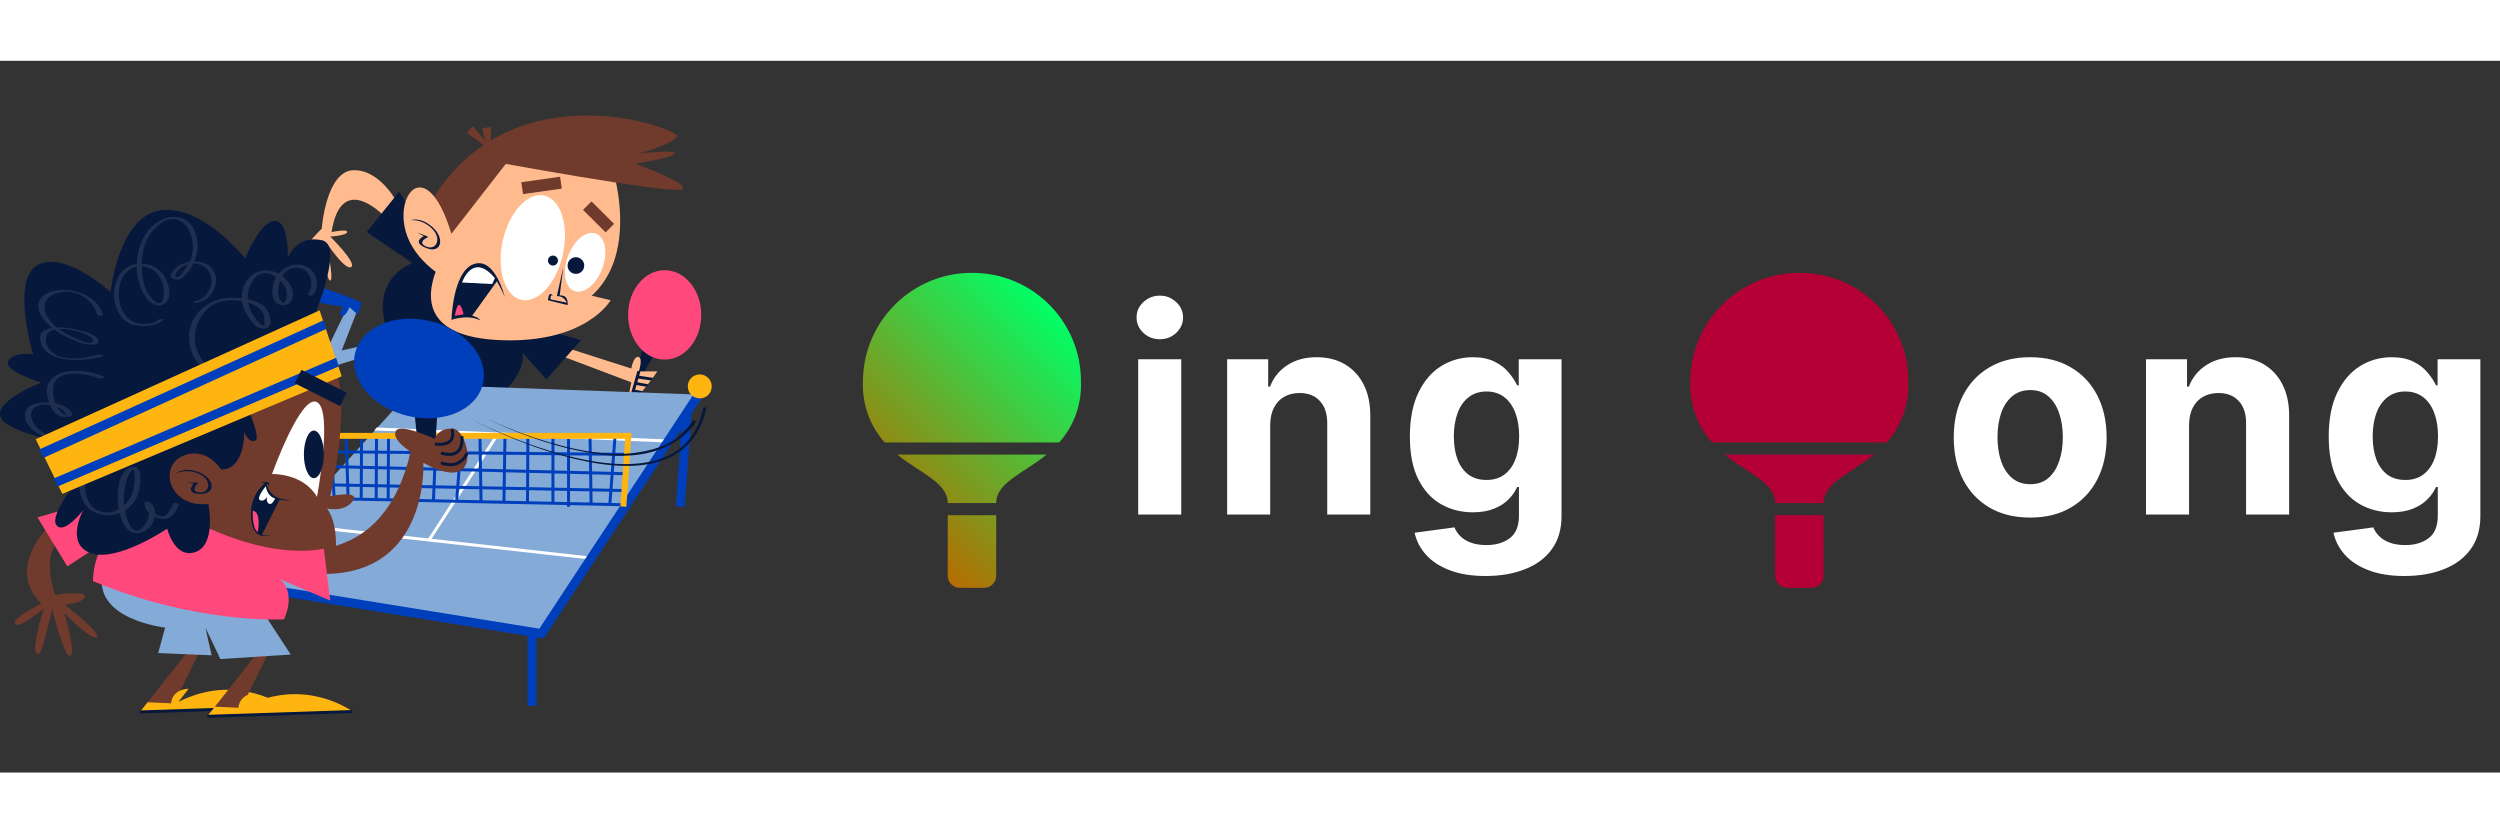 <svg width="240" height="80" viewBox="0 0 281 80" fill="none" xmlns="http://www.w3.org/2000/svg">
<rect x="0" y="0" width="281" height="80" fill="#333333" stroke="none"/>
<g clip-path="url(#clip0_4_146)">
<path d="M71.448 11.587C71.448 11.587 75.769 10.856 75.826 10.408C75.88 9.957 71.896 10.408 71.896 10.408C71.896 10.408 75.711 9.341 76.106 8.499C76.486 7.687 58.024 0.79 48.807 15.258L47.805 19.703L52.645 22.077L69.246 13.688C72.98 14.264 76.22 14.672 76.668 14.449C77.789 13.887 71.448 11.587 71.448 11.587Z" fill="#703A2C"/>
<path d="M45.874 31.771L35.546 34.916L39.155 27.505C39.155 27.505 29.933 25.99 29.653 24.699C29.372 23.408 40.485 27.224 40.485 27.224L38.408 32.557L45.374 30.985L45.874 31.771Z" fill="#84AAD8"/>
<path d="M40.653 27.168L40.232 28.543L39.278 27.701C39.278 27.701 38.829 28.845 38.408 28.666C37.987 28.488 38.59 27.645 38.59 27.645C38.59 27.645 29.877 26.467 29.428 24.699C28.979 22.931 37.959 25.934 40.653 27.168Z" fill="#003FBC"/>
<path d="M43.572 17.851C43.572 17.851 38.412 11.99 37.267 19.254C37.267 19.254 39.082 18.861 39.026 19.254C38.97 19.647 37.119 19.759 37.119 19.759C37.119 19.759 40.148 22.734 39.475 23.183C38.801 23.632 36.681 20.429 36.681 20.429C36.681 20.429 37.575 24.671 37.119 24.699C36.663 24.727 36.163 20.657 36.163 20.657C36.163 20.657 35.827 24.362 35.209 24.306C34.592 24.25 35.658 20.545 35.658 20.545C35.658 20.545 34.054 23.183 33.509 22.622C32.964 22.061 36.163 18.861 36.163 18.861C36.163 18.861 36.644 12.294 39.799 12.294C42.955 12.294 44.863 16.335 44.863 16.335L43.572 17.851Z" fill="#FFBB8D"/>
<path d="M71.244 36.142L72.479 31.401L74.107 32.052L71.581 36.374L71.244 36.142Z" fill="#07183D"/>
<path d="M78.821 28.561C78.821 31.335 76.981 33.584 74.71 33.584C72.439 33.584 70.599 31.335 70.599 28.561C70.599 25.786 72.439 23.537 74.71 23.537C76.98 23.537 78.821 25.786 78.821 28.561Z" fill="#FF487C"/>
<path d="M62.151 31.771L70.963 34.588C70.963 34.588 71.188 33.179 71.749 33.286C72.311 33.394 71.805 34.914 71.805 34.914H73.882C73.882 34.914 69.729 41.088 70.963 36.142L62.151 32.809V31.771Z" fill="#FFBB8D"/>
<path d="M71.072 38.088L70.749 37.995L71.643 34.868L71.99 34.879L71.072 38.088Z" fill="#07183D"/>
<path d="M71.559 35.694L71.611 35.361L73.404 35.639L73.217 35.936L71.559 35.694ZM72.675 36.639L71.392 36.429L71.447 36.096L72.88 36.367L72.675 36.639ZM46.772 17.739L44.863 14.708L41.215 19.254L46.375 22.734C46.375 22.734 37.949 25.474 47.805 37.519L55.921 37.833C55.921 37.833 59.176 35.307 58.727 32.809L61.421 35.812L65.294 31.401L59.682 29.75L46.772 17.739Z" fill="#07183D"/>
<path d="M66.508 26.405L68.639 26.91C68.639 26.91 65.891 31.793 56.236 31.399C47.686 31.052 47.877 26.637 48.969 23.721C47.76 22.828 45.753 20.959 45.402 18.208C45.022 15.21 46.834 12.786 48.807 15.258C49.457 16.073 50.124 17.416 50.737 19.444L56.853 11.587C56.853 11.587 63.612 12.823 69.246 13.688C69.899 16.844 70.458 22.815 66.508 26.405Z" fill="#FFBB8D"/>
<path d="M63.27 21.743C62.568 24.979 60.482 27.272 58.612 26.866C56.744 26.46 55.797 23.508 56.501 20.272C57.204 17.036 59.289 14.743 61.159 15.149C63.028 15.555 63.974 18.508 63.27 21.743Z" fill="white"/>
<path d="M62.712 22.454C62.712 22.602 62.653 22.745 62.548 22.851C62.442 22.956 62.3 23.015 62.151 23.015C62.002 23.015 61.859 22.956 61.754 22.851C61.649 22.745 61.59 22.602 61.59 22.454C61.59 22.305 61.649 22.162 61.754 22.057C61.859 21.951 62.002 21.892 62.151 21.892C62.3 21.892 62.442 21.951 62.548 22.057C62.653 22.162 62.712 22.305 62.712 22.454Z" fill="#07183D"/>
<path d="M67.68 23.369C67.01 25.152 65.61 26.275 64.554 25.878C63.498 25.481 63.185 23.713 63.856 21.93C64.527 20.147 65.927 19.024 66.983 19.421C68.038 19.818 68.351 21.586 67.68 23.369Z" fill="white"/>
<path d="M65.669 23.015C65.669 23.264 65.57 23.502 65.394 23.678C65.219 23.854 64.98 23.953 64.731 23.953C64.483 23.953 64.244 23.854 64.068 23.678C63.892 23.502 63.794 23.264 63.794 23.015C63.794 22.766 63.892 22.528 64.068 22.352C64.244 22.176 64.483 22.077 64.731 22.077C64.98 22.077 65.219 22.176 65.394 22.352C65.57 22.528 65.669 22.766 65.669 23.015Z" fill="#07183D"/>
<path d="M58.598 13.649L62.954 13.032L63.143 14.366L58.787 14.983L58.598 13.649Z" fill="#703A2C"/>
<path d="M65.531 16.759L66.481 15.803L69.023 18.329L68.074 19.285L65.531 16.759Z" fill="#703A2C"/>
<path d="M46.136 17.933C46.136 17.933 47.2 17.447 48.617 18.701C50.034 19.956 49.621 21.727 47.912 21.046C46.203 20.364 47.636 19.718 47.636 19.718L46.917 19.303L48.157 19.793C48.157 19.793 46.765 20.371 47.899 20.872C49.034 21.372 49.723 19.976 48.534 18.839C47.345 17.702 46.136 17.933 46.136 17.933ZM63.314 23.183L62.908 26.383C62.908 26.383 63.892 26.182 63.801 27.461L61.59 26.913C61.59 26.913 61.686 25.705 62.15 26.441C62.15 26.441 61.835 26.118 61.88 26.812L63.699 27.187C63.699 27.187 63.427 26.406 62.593 26.453L63.314 23.183ZM55.932 24.671L53 28.754L50.924 28.727C50.924 28.727 51.31 23.134 53.654 22.835L54.638 23.146L55.932 24.671Z" fill="#07183D"/>
<path d="M56.744 26.586C56.744 26.586 55.669 22.043 53.276 22.843C50.884 23.642 50.747 29.122 50.747 29.122C50.747 29.122 52.523 28.456 53.969 29.167C53.969 29.167 53.666 28.374 51.044 28.538C51.044 28.538 51.609 23.74 53.378 23.079C55.147 22.417 56.744 26.586 56.744 26.586Z" fill="#07183D"/>
<path d="M55.331 25.092L51.932 24.921C51.932 24.921 53.108 21.415 55.623 24.432L55.331 25.092Z" fill="white"/>
<path d="M52.114 28.5L51.128 28.666C51.128 28.666 51.499 26.019 52.114 28.5Z" fill="#FF487C"/>
<path d="M72.019 37.391L71.046 37.248L71.104 36.916L72.234 37.145L72.019 37.391Z" fill="#07183D"/>
<path d="M59.299 61.896H60.309V72.504H59.299V61.896Z" fill="#003FBC"/>
<path d="M75.962 50.074L76.806 38.334L77.813 38.407L76.969 50.147L75.962 50.074Z" fill="#003FBC"/>
<path d="M46.828 36.374L78.541 37.519L60.86 64.382L26.453 58.825L46.828 36.374Z" fill="#84AAD8"/>
<path d="M32.663 52.3L32.7 51.966L66.459 55.733L66.422 56.068L32.663 52.3Z" fill="white"/>
<path d="M75.099 42.906L42.057 41.543L42.359 41.218L75.112 42.57L75.099 42.906Z" fill="white"/>
<path d="M48.077 53.779L55.819 41.859L56.102 42.042L48.359 53.962L48.077 53.779Z" fill="white"/>
<path d="M61.102 64.932L26.373 59.323L26.534 58.326L60.618 63.831L78.119 37.241L78.963 37.797L61.102 64.932Z" fill="#003FBC"/>
<path d="M35.207 49.344L35.214 49.007L70.084 49.733L70.077 50.07L35.207 49.344Z" fill="#003FBC"/>
<path d="M35.208 47.798L35.214 47.461L70.197 48.136L70.191 48.473L35.208 47.798Z" fill="#003FBC"/>
<path d="M35.206 45.734L35.214 45.397L70.331 46.244L70.323 46.581L35.206 45.734Z" fill="#003FBC"/>
<path d="M35.211 44.095L35.214 43.759L70.332 44.068L70.329 44.404L35.211 44.095Z" fill="#003FBC"/>
<path d="M68.378 49.854L68.967 42.139L69.303 42.164L68.713 49.879L68.378 49.854Z" fill="#003FBC"/>
<path d="M66.15 42.158L66.486 42.152L66.611 49.824L66.274 49.829L66.15 42.158Z" fill="#003FBC"/>
<path d="M36.953 42.164L37.289 42.143L37.737 49.214L37.401 49.235L36.953 42.164Z" fill="#003FBC"/>
<path d="M40.43 49.224L40.473 42.153L40.81 42.155L40.767 49.226L40.43 49.224Z" fill="#003FBC"/>
<path d="M43.461 49.351L43.504 42.154L43.841 42.156L43.798 49.353L43.461 49.351Z" fill="#003FBC"/>
<path d="M45.704 49.384L46.21 42.141L46.546 42.164L46.04 49.407L45.704 49.384Z" fill="#003FBC"/>
<path d="M48.55 49.449L48.858 42.146L49.194 42.16L48.887 49.463L48.55 49.449Z" fill="#003FBC"/>
<path d="M51.164 49.338L51.741 42.141L52.077 42.168L51.5 49.365L51.164 49.338Z" fill="#003FBC"/>
<path d="M53.775 42.156L54.112 42.15L54.238 49.501L53.901 49.506L53.775 42.156Z" fill="#003FBC"/>
<path d="M56.472 49.618L56.594 42.15L56.931 42.156L56.809 49.623L56.472 49.618Z" fill="#003FBC"/>
<path d="M59.121 49.677L59.166 42.154L59.502 42.156L59.458 49.679L59.121 49.677Z" fill="#003FBC"/>
<path d="M61.983 42.154H62.319V49.677H61.983V42.154Z" fill="#003FBC"/>
<path d="M63.735 42.501H64.071V50.125H63.735V42.501Z" fill="#003FBC"/>
<path d="M38.747 42.158L39.084 42.148L39.295 49.251L38.958 49.261L38.747 42.158Z" fill="#003FBC"/>
<path d="M42.114 49.256L42.154 42.153L42.491 42.154L42.451 49.257L42.114 49.256Z" fill="#003FBC"/>
<path d="M70.401 50.13L69.729 50.082L70.265 42.491H35.546V49.176H34.873V41.818H70.988L70.401 50.13ZM80 36.598C80 36.955 79.858 37.298 79.606 37.55C79.353 37.803 79.01 37.945 78.653 37.945C78.296 37.945 77.953 37.803 77.701 37.55C77.448 37.298 77.306 36.955 77.306 36.598C77.306 36.241 77.448 35.898 77.701 35.645C77.953 35.393 78.296 35.251 78.653 35.251C79.01 35.251 79.353 35.393 79.606 35.645C79.858 35.898 80 36.241 80 36.598Z" fill="#FFB510"/>
<path d="M79.406 39L79.325 39.333C79.278 39.55 79.182 39.874 79.048 40.281C78.898 40.678 78.717 41.165 78.415 41.679C78.121 42.194 77.728 42.746 77.203 43.258C76.679 43.767 76.029 44.241 75.271 44.593C74.514 44.946 73.668 45.21 72.775 45.353C70.985 45.654 69.042 45.554 67.15 45.26C65.254 44.963 63.397 44.472 61.689 43.925C59.98 43.378 58.418 42.771 57.096 42.215C54.451 41.1 52.768 40.186 52.768 40.186C52.768 40.186 54.461 41.082 57.116 42.166C58.443 42.707 60.01 43.296 61.721 43.823C63.431 44.35 65.288 44.819 67.175 45.093C69.059 45.365 70.984 45.44 72.736 45.126C73.61 44.976 74.431 44.709 75.159 44.36C75.888 44.011 76.507 43.549 77.003 43.055C77.501 42.559 77.871 42.026 78.149 41.529C78.434 41.033 78.603 40.56 78.744 40.175C78.867 39.786 78.955 39.479 79.001 39.256L79.078 38.922L79.406 39Z" fill="#07183D"/>
<path d="M78.24 40.571C78.073 40.871 77.8 41.182 77.571 41.435C76.423 42.699 74.985 43.472 73.354 43.941C71.32 44.525 69.146 44.471 67.068 44.182C64.986 43.892 62.945 43.389 60.947 42.738C60.049 42.446 59.16 42.127 58.281 41.783C56.067 40.914 54.657 40.186 54.657 40.186C54.657 40.186 56.077 40.895 58.3 41.733C58.856 41.941 59.461 42.161 60.107 42.373C62.196 43.06 64.334 43.642 66.514 43.958C67.195 44.056 67.88 44.127 68.567 44.164C69.328 44.205 70.093 44.198 70.853 44.126C71.004 44.112 71.155 44.095 71.306 44.074C73.06 43.837 74.931 43.374 76.311 42.204C76.942 41.669 77.483 41.035 77.97 40.37C77.97 40.37 78.235 40.567 78.24 40.571Z" fill="#07183D"/>
<path d="M53.15 7.35L55.836 10.54L52.461 8.09L53.15 7.35Z" fill="#703A2C"/>
<path d="M55.202 7.457L55.121 11.587L54.197 7.561L55.202 7.457ZM22.418 64.728L16.589 72.1L17.255 72.917L19.276 72.717L20.273 70.777L23.136 64.981L22.418 64.728Z" fill="#703A2C"/>
<path d="M32.06 72.642L15.727 73.191L16.589 72.1L19.219 72.222C19.324 71.39 19.808 70.979 20.273 70.777C20.748 70.571 21.2 70.581 21.2 70.581L20.061 72.053C26.756 68.686 32.06 72.642 32.06 72.642Z" fill="#FFB510"/>
<path d="M15.72 73.02L32.054 72.478L32.065 72.814L15.732 73.357L15.72 73.02Z" fill="#07183D"/>
<path d="M29.989 65.223L24.153 72.596L24.243 73.285H26.971L27.847 71.269L30.703 65.476L29.989 65.223Z" fill="#703A2C"/>
<path d="M39.627 73.138L23.294 73.683L24.153 72.596L26.79 72.717C26.894 71.882 27.382 71.471 27.847 71.269C28.322 71.067 28.704 71.276 28.704 71.276L27.632 72.548C34.327 69.18 39.627 73.138 39.627 73.138Z" fill="#FFB510"/>
<path d="M23.287 73.514L39.621 72.971L39.632 73.308L23.299 73.851L23.287 73.514Z" fill="#07183D"/>
<path d="M5.698 52.098C5.698 52.098 0.461 56.878 4.647 61.014C4.647 61.014 1.254 62.653 1.69 63.292C2.126 63.932 4.899 61.575 4.899 61.575C4.899 61.575 3.18 67.165 4.399 66.634C4.801 66.458 5.86 61.641 5.86 61.641C5.86 61.641 7.226 67.072 7.861 66.905C8.646 66.697 7.234 62.073 7.234 62.073C7.234 62.073 10.455 65.392 10.927 64.744C11.294 64.24 7.283 61.139 7.283 61.139C7.283 61.139 9.418 60.953 9.556 60.225C9.694 59.497 6.207 60.035 6.207 60.035C6.207 60.035 4.32 54.89 7.216 53.586L5.698 52.098Z" fill="#703A2C"/>
<path d="M9.446 49.788L4.21 51.325L7.566 56.821L11.938 53.986L10.854 50.106L9.446 49.788Z" fill="#FF487C"/>
<path d="M37.651 56.004C37.651 56.004 38.24 52.426 36.767 50.321C36.767 50.321 38.661 50.8 39.629 49.508C40.597 48.216 37.119 48.932 37.119 48.932C37.119 48.932 40.345 35.335 36.388 32.809L17.444 40.26L17.023 51.163L20.391 56.425L37.651 56.004Z" fill="#703A2C"/>
<path d="M28.389 60.172L32.683 66.739L24.769 67.244L23.085 63.708L23.787 66.823L17.781 66.57L18.559 63.708C18.559 63.708 10.372 62.804 11.551 57.531L28.389 60.172Z" fill="#84AAD8"/>
<path d="M46.985 43.415L46.375 37.519L49.235 38.371L48.89 43.928L46.985 43.415Z" fill="#07183D"/>
<path d="M54.275 36.331C53.562 39.268 49.769 40.869 45.804 39.907C41.84 38.945 39.203 35.783 39.916 32.845C40.629 29.908 44.422 28.307 48.387 29.269C52.351 30.231 54.988 33.393 54.275 36.331Z" fill="#003FBC"/>
<path d="M50.953 41.347C49.269 41.215 48.848 42.491 48.848 42.491C48.848 42.491 44.891 40.639 44.47 41.65C44.049 42.66 46.154 43.926 46.154 43.926C44.494 51.197 40.601 54.076 36.401 54.848L34.57 56.079L36.748 57.673C48.256 57.444 47.585 45.185 47.585 45.185C54.573 49.058 52.637 41.481 50.953 41.347Z" fill="#703A2C"/>
<path d="M49.379 43.279C49.216 43.279 49.042 43.269 48.857 43.248L48.894 42.913C49.73 43.005 50.286 42.88 50.547 42.541C50.879 42.11 50.63 41.451 50.628 41.444L50.942 41.323C50.955 41.357 51.26 42.167 50.814 42.747C50.541 43.1 50.06 43.279 49.379 43.279ZM50.51 44.409C50.215 44.409 49.883 44.354 49.514 44.243L49.611 43.92C50.396 44.156 50.974 44.117 51.329 43.807C51.903 43.306 51.742 42.235 51.741 42.224L52.073 42.172C52.081 42.223 52.266 43.435 51.552 44.06C51.286 44.292 50.938 44.409 50.51 44.409ZM50.629 45.566C50.28 45.566 49.904 45.492 49.504 45.343L49.621 45.028C50.313 45.284 50.912 45.295 51.403 45.062C52.09 44.734 52.335 44.035 52.337 44.028L52.656 44.136C52.645 44.17 52.362 44.978 51.547 45.365C51.267 45.499 50.96 45.566 50.629 45.566Z" fill="#07183D"/>
<path d="M31.925 62.782C31.925 62.782 22.159 63.371 10.456 58.488C10.456 58.488 10.288 53.521 14.498 52.258L21.796 51.702C21.796 51.702 29.511 56.114 36.401 54.848L36.748 57.673L37.119 60.677L31.421 58.236C31.421 58.236 33.357 59.498 31.925 62.782Z" fill="#FF487C"/>
<path d="M23.422 49.816C23.422 49.816 24.348 54.362 21.991 55.205C19.633 56.046 18.791 52.594 18.791 52.594C18.791 52.594 13.15 56.396 10.204 55.337C7.257 54.278 9.362 50.49 9.362 50.49C9.362 50.49 7.173 53.352 6.331 52.174C5.489 50.995 9.109 46.617 9.109 46.617L7.005 42.828C7.005 42.828 0.353 41.734 0.016 39.881C-0.32 38.029 4.647 36.177 4.647 36.177C4.647 36.177 0.269 34.83 0.943 33.736C1.616 32.641 3.721 32.978 3.721 32.978C3.721 32.978 1.195 24.643 4.226 22.959C7.257 21.275 12.427 25.99 12.427 25.99C12.427 25.99 13.319 17.486 18.034 16.813C22.748 16.139 27.547 22.201 27.547 22.201C27.547 22.201 29.316 17.907 30.915 17.991C32.515 18.076 32.346 22.117 32.346 22.117C32.346 22.117 33.357 19.507 36.219 20.18C39.082 20.854 34.199 31.378 34.199 31.378L26.622 36.142C26.622 36.142 29.484 42.239 28.726 42.66C27.968 43.081 27.463 41.734 27.463 41.734C27.463 41.734 27.547 45.943 24.854 45.943C24.854 45.943 23.212 43.249 20.517 44.428C17.823 45.606 18.96 50.279 23.422 49.816Z" fill="#07183D"/>
<path opacity="0.1" d="M11.034 33.021C9.797 33.359 8.315 33.626 7.008 33.33C5.683 33.029 4.909 31.832 5.219 30.911C5.692 29.501 9.11 30.355 10.078 30.968C10.284 31.099 10.479 31.276 10.431 31.481C10.298 32.033 9.021 31.436 8.687 31.291C7.347 30.709 6.18 29.989 5.449 28.992C4.612 27.849 4.882 26.248 6.95 25.996C9.103 25.733 10.599 27.22 10.919 28.522C10.951 28.652 11.601 28.732 11.565 28.588C11.259 27.339 10.147 26.324 8.418 25.91C7.152 25.606 5.515 25.709 4.72 26.542C3.601 27.714 4.896 29.281 6.041 30.159C6.923 30.835 8.158 31.416 9.36 31.779C9.902 31.942 11.392 32.078 11.05 31.342C10.803 30.809 9.702 30.489 9.04 30.302C7.603 29.894 4.309 29.55 4.508 31.285C4.807 33.9 8.84 33.959 11.563 33.216C11.796 33.153 11.2 32.976 11.034 33.021ZM17.859 29.079C17.245 29.626 16.297 29.614 15.546 29.505C14.836 29.402 14.332 28.974 13.931 28.365C13.28 27.372 13.203 26.001 13.56 24.879C14.045 23.356 15.428 22.691 16.834 23.308C17.602 23.645 18.087 24.336 18.32 25.161C18.47 25.693 18.611 27.777 17.54 27.111C16.045 26.182 15.809 23.73 15.973 22.114C16.146 20.403 16.942 18.891 18.399 18.079C20.25 17.05 21.622 18.924 21.685 20.764C21.71 21.502 21.513 22.223 21.166 22.855C21.034 23.093 19.968 24.79 19.727 24.207C19.625 23.96 20 23.57 20.126 23.43C20.422 23.103 20.819 22.956 21.226 22.855C22.117 22.634 23.022 22.924 23.523 23.748C24.271 24.978 23.248 26.87 21.948 26.994C21.631 27.024 21.652 27.253 21.969 27.222C23.089 27.116 23.969 26.32 24.236 25.152C24.512 23.947 23.715 22.816 22.587 22.618C21.46 22.42 20.196 22.675 19.431 23.623C18.699 24.53 19.907 24.857 20.51 24.378C21.389 23.681 21.999 22.508 22.179 21.375C22.399 19.998 21.827 18.172 20.468 17.692C19.489 17.348 18.405 17.626 17.565 18.228C16.393 19.07 15.779 20.256 15.503 21.712C15.196 23.328 15.42 25.162 16.352 26.509C16.892 27.29 17.957 27.987 18.714 27.082C19.467 26.182 18.761 24.407 18.088 23.704C17.299 22.878 16.018 22.652 14.972 22.927C12.982 23.453 12.425 26.029 13.103 27.844C13.458 28.794 14.182 29.523 15.138 29.701C16.148 29.889 17.501 29.887 18.333 29.147C18.484 29.012 17.968 28.981 17.859 29.079ZM26.644 34.328C25.888 34.326 25.18 34.512 24.435 34.597C23.243 34.734 22.442 33.382 22.107 32.422C21.57 30.877 22.09 29.121 23.223 27.989C24.402 26.809 26.121 26.743 27.653 27.111C28.302 27.266 28.931 27.553 29.37 28.067C29.595 28.33 29.683 28.66 29.711 28.996C29.731 29.24 29.787 29.721 29.671 29.823C28.731 29.418 27.948 27.877 27.852 26.918C27.768 26.075 28.043 25.226 28.536 24.55C29.511 23.213 31.084 24.06 31.864 25.119C32.151 25.508 32.227 25.949 32.24 26.416C32.248 26.683 32.129 26.949 31.952 27.144C31.726 27.395 31.424 26.743 31.398 26.682C31.112 25.994 31.317 25.109 31.595 24.459C32.133 23.198 33.759 22.791 34.633 23.921C35.167 24.611 35.059 25.576 34.602 26.261C34.507 26.404 35.142 26.449 35.255 26.279C36.063 25.068 35.566 23.491 34.176 23.025C32.75 22.547 31.226 23.506 30.785 24.858C30.448 25.89 30.503 27.586 31.962 27.466C32.5 27.422 32.777 27.028 32.893 26.54C33.098 25.674 32.446 24.742 31.805 24.245C30.653 23.354 29.099 23.268 28.041 24.347C27.061 25.347 26.931 27.013 27.57 28.208C27.964 28.944 28.739 30.246 29.74 30.105C30.862 29.947 30.333 28.251 29.811 27.726C28.868 26.776 27.168 26.619 25.908 26.643C24.385 26.672 23.015 27.3 22.085 28.526C21.048 29.892 21 31.774 21.775 33.263C22.186 34.054 22.847 34.669 23.726 34.851C24.629 35.038 25.583 34.599 26.486 34.602C26.773 34.603 27.104 34.33 26.644 34.328ZM15.046 40.217C13.538 40.105 12.297 41.09 11.326 42.137C10.274 43.27 9.338 44.749 9.017 46.278C8.709 47.744 8.895 49.537 10.185 50.479C11.28 51.279 13.025 51.282 14.129 50.509C15.465 49.574 15.9 48.032 15.766 46.466C15.67 45.354 14.541 45.443 13.971 46.169C13.12 47.251 13.142 49.238 13.386 50.519C13.586 51.571 14.076 53.057 15.371 53.103C16.975 53.16 18.2 50.758 16.872 49.652C16.792 49.585 16.252 49.417 16.241 49.626C16.188 50.689 17.257 51.34 18.181 51.491C19.222 51.663 19.78 50.726 20.107 49.895C20.165 49.746 19.52 49.593 19.441 49.794C19.269 50.23 19.071 50.629 18.742 50.967C17.974 51.756 16.869 50.494 16.907 49.726C16.697 49.717 16.487 49.709 16.277 49.7C17.039 50.335 16.796 51.408 16.296 52.129C16.085 52.432 15.559 52.981 15.139 52.771C14.561 52.481 14.322 51.633 14.159 51.07C13.797 49.822 13.868 48.341 14.236 47.105C14.333 46.78 14.491 46.476 14.702 46.21C14.939 45.909 14.96 45.818 15.058 46.129C15.218 46.632 15.11 47.259 15.063 47.773C14.884 49.715 12.833 51.474 10.903 50.501C9.528 49.807 9.453 47.885 9.649 46.571C9.846 45.249 10.599 44.036 11.389 42.987C12.245 41.849 13.629 40.385 15.184 40.5C15.643 40.535 15.33 40.238 15.046 40.217ZM9.609 41.988C7.68 42.388 5.176 42.741 3.888 40.88C3.456 40.256 3.261 39.439 3.959 38.951C4.645 38.471 5.731 38.651 6.455 38.923C6.793 39.05 7.094 39.261 7.322 39.538C7.437 39.677 7.627 39.948 7.117 39.694C6.9 39.586 6.742 39.379 6.6 39.188C6.112 38.534 5.901 37.59 5.97 36.785C6.171 34.463 9.8 35.144 11.176 35.691C11.335 35.755 11.973 35.614 11.645 35.484C9.919 34.797 6.862 34.285 5.583 36.05C4.944 36.93 5.377 38.294 5.861 39.141C6.332 39.963 7.199 40.234 8.06 39.884C8.121 39.859 8.172 39.817 8.142 39.75C7.687 38.729 6.32 38.439 5.316 38.403C4.527 38.375 3.094 38.539 2.856 39.491C2.5 40.914 4.162 42.067 5.323 42.383C6.825 42.792 8.464 42.518 9.957 42.209C10.381 42.121 9.804 41.948 9.609 41.988Z" fill="white"/>
<path d="M19.744 46.414C19.744 46.414 20.562 45.577 22.335 46.239C24.108 46.9 24.359 48.701 22.52 48.68C20.68 48.658 21.785 47.54 21.785 47.54L20.965 47.411L22.298 47.422C22.298 47.422 21.206 48.462 22.445 48.522C23.684 48.581 23.825 47.03 22.307 46.396C20.788 45.763 19.744 46.414 19.744 46.414Z" fill="#07183D"/>
<path d="M30.578 46.448C30.578 46.448 34.072 46.322 35.63 49.016C35.63 49.016 37.452 39.334 35.63 38.366C33.808 37.398 30.578 46.448 30.578 46.448Z" fill="white"/>
<path d="M36.401 44.238C36.401 45.715 35.899 46.912 35.279 46.912C34.659 46.912 34.156 45.715 34.156 44.238C34.156 42.762 34.659 41.565 35.279 41.565C35.899 41.565 36.401 42.762 36.401 44.238ZM31.461 49.25L30.962 49.074L30.359 48.635L30.036 48.126L29.894 47.503L29.594 47.786L28.998 48.444L28.606 49.335L28.36 49.984L28.274 51.255L28.445 52.239L28.728 52.846L29.164 53.233L29.401 53.348L31.461 49.25Z" fill="#07183D"/>
<path d="M28.235 50.347C28.194 50.689 28.187 51.063 28.226 51.471C28.494 54.326 30.619 53.212 30.619 53.212C30.619 53.212 28.634 54.069 28.413 51.47C28.194 48.872 29.865 47.665 29.865 47.665C30.197 49.926 32.852 49.343 32.852 49.343C32.852 49.343 30.336 49.669 29.921 47.398C29.921 47.398 28.478 48.293 28.235 50.347Z" fill="#07183D"/>
<path d="M30.224 47.707C30.224 47.707 29.91 47.384 29.312 47.479C29.312 47.479 29.889 47.152 30.257 47.465L30.224 47.707Z" fill="#07183D"/>
<path d="M29.881 47.815C29.881 47.815 29.989 48.952 30.924 49.188C30.924 49.188 30.616 49.958 30.244 49.791C29.873 49.625 30.007 49.016 30.007 49.016C30.007 49.016 29.701 49.611 29.224 49.388C28.747 49.165 29.881 47.815 29.881 47.815Z" fill="white"/>
<path d="M28.411 50.577C28.411 50.577 28.296 52.535 28.974 52.978C28.974 52.978 29.423 50.686 28.411 50.577Z" fill="#FF487C"/>
<path d="M7.005 48.679L38.408 35.461L35.925 28.052L4.016 42.533L7.005 48.679Z" fill="#FFB510"/>
<path d="M4.893 44.631L4.404 43.693L36.384 29.158L36.677 30.134L4.893 44.631ZM6.462 47.859L6.04 46.942L37.783 33.379L38.079 34.352L6.462 47.859Z" fill="#003FBC"/>
<path d="M33.127 36.244L33.887 34.741L38.968 37.309L38.209 38.812L33.127 36.244Z" fill="#07183D"/>
</g>
<path d="M127.932 51V33.545H132.773V51H127.932ZM130.364 31.296C129.644 31.296 129.027 31.057 128.511 30.579C128.004 30.095 127.75 29.515 127.75 28.841C127.75 28.174 128.004 27.602 128.511 27.125C129.027 26.64 129.644 26.398 130.364 26.398C131.083 26.398 131.697 26.64 132.205 27.125C132.72 27.602 132.977 28.174 132.977 28.841C132.977 29.515 132.72 30.095 132.205 30.579C131.697 31.057 131.083 31.296 130.364 31.296ZM142.771 40.909V51H137.931V33.545H142.544V36.625H142.749C143.135 35.61 143.783 34.807 144.692 34.216C145.601 33.617 146.703 33.318 147.999 33.318C149.211 33.318 150.268 33.583 151.169 34.114C152.071 34.644 152.771 35.401 153.271 36.386C153.771 37.364 154.021 38.53 154.021 39.886V51H149.181V40.75C149.188 39.682 148.915 38.849 148.362 38.25C147.809 37.644 147.048 37.341 146.078 37.341C145.427 37.341 144.851 37.481 144.351 37.761C143.859 38.042 143.472 38.451 143.192 38.989C142.919 39.519 142.779 40.159 142.771 40.909ZM166.98 57.909C165.412 57.909 164.068 57.693 162.946 57.261C161.833 56.837 160.946 56.258 160.287 55.523C159.628 54.788 159.2 53.962 159.003 53.045L163.48 52.443C163.617 52.792 163.833 53.117 164.128 53.42C164.424 53.724 164.814 53.966 165.299 54.148C165.791 54.337 166.39 54.432 167.094 54.432C168.147 54.432 169.015 54.174 169.696 53.659C170.386 53.151 170.73 52.299 170.73 51.102V47.909H170.526C170.314 48.394 169.996 48.852 169.571 49.284C169.147 49.716 168.602 50.068 167.935 50.341C167.268 50.614 166.473 50.75 165.549 50.75C164.238 50.75 163.045 50.447 161.969 49.841C160.901 49.227 160.049 48.292 159.412 47.034C158.783 45.769 158.469 44.17 158.469 42.239C158.469 40.261 158.791 38.61 159.435 37.284C160.079 35.958 160.935 34.966 162.003 34.307C163.079 33.648 164.257 33.318 165.537 33.318C166.515 33.318 167.333 33.485 167.992 33.818C168.651 34.144 169.181 34.553 169.583 35.045C169.992 35.53 170.306 36.008 170.526 36.477H170.708V33.545H175.515V51.17C175.515 52.655 175.151 53.898 174.424 54.898C173.696 55.898 172.689 56.648 171.401 57.148C170.121 57.655 168.647 57.909 166.98 57.909ZM167.083 47.114C167.863 47.114 168.522 46.92 169.06 46.534C169.605 46.14 170.022 45.58 170.31 44.852C170.605 44.117 170.753 43.239 170.753 42.216C170.753 41.193 170.609 40.307 170.321 39.557C170.033 38.799 169.617 38.212 169.071 37.795C168.526 37.379 167.863 37.17 167.083 37.17C166.287 37.17 165.617 37.386 165.071 37.818C164.526 38.242 164.113 38.833 163.833 39.591C163.552 40.349 163.412 41.224 163.412 42.216C163.412 43.224 163.552 44.095 163.833 44.83C164.121 45.557 164.533 46.121 165.071 46.523C165.617 46.917 166.287 47.114 167.083 47.114Z" fill="white"/>
<path d="M228.191 51.341C226.426 51.341 224.899 50.966 223.611 50.216C222.331 49.458 221.342 48.405 220.645 47.057C219.948 45.701 219.6 44.129 219.6 42.341C219.6 40.538 219.948 38.962 220.645 37.614C221.342 36.258 222.331 35.205 223.611 34.455C224.899 33.697 226.426 33.318 228.191 33.318C229.956 33.318 231.479 33.697 232.759 34.455C234.047 35.205 235.039 36.258 235.736 37.614C236.433 38.962 236.782 40.538 236.782 42.341C236.782 44.129 236.433 45.701 235.736 47.057C235.039 48.405 234.047 49.458 232.759 50.216C231.479 50.966 229.956 51.341 228.191 51.341ZM228.213 47.591C229.016 47.591 229.687 47.364 230.225 46.909C230.763 46.447 231.168 45.818 231.441 45.023C231.721 44.227 231.861 43.322 231.861 42.307C231.861 41.292 231.721 40.386 231.441 39.591C231.168 38.795 230.763 38.167 230.225 37.705C229.687 37.242 229.016 37.011 228.213 37.011C227.403 37.011 226.721 37.242 226.168 37.705C225.622 38.167 225.21 38.795 224.929 39.591C224.657 40.386 224.52 41.292 224.52 42.307C224.52 43.322 224.657 44.227 224.929 45.023C225.21 45.818 225.622 46.447 226.168 46.909C226.721 47.364 227.403 47.591 228.213 47.591ZM246.05 40.909V51H241.209V33.545H245.823V36.625H246.028C246.414 35.61 247.062 34.807 247.971 34.216C248.88 33.617 249.982 33.318 251.278 33.318C252.49 33.318 253.546 33.583 254.448 34.114C255.349 34.644 256.05 35.401 256.55 36.386C257.05 37.364 257.3 38.53 257.3 39.886V51H252.459V40.75C252.467 39.682 252.194 38.849 251.641 38.25C251.088 37.644 250.327 37.341 249.357 37.341C248.706 37.341 248.13 37.481 247.63 37.761C247.137 38.042 246.751 38.451 246.471 38.989C246.198 39.519 246.058 40.159 246.05 40.909ZM270.259 57.909C268.691 57.909 267.346 57.693 266.225 57.261C265.111 56.837 264.225 56.258 263.566 55.523C262.907 54.788 262.479 53.962 262.282 53.045L266.759 52.443C266.896 52.792 267.111 53.117 267.407 53.42C267.702 53.724 268.093 53.966 268.577 54.148C269.07 54.337 269.668 54.432 270.373 54.432C271.426 54.432 272.293 54.174 272.975 53.659C273.665 53.151 274.009 52.299 274.009 51.102V47.909H273.805C273.593 48.394 273.274 48.852 272.85 49.284C272.426 49.716 271.88 50.068 271.214 50.341C270.547 50.614 269.752 50.75 268.827 50.75C267.517 50.75 266.324 50.447 265.248 49.841C264.18 49.227 263.327 48.292 262.691 47.034C262.062 45.769 261.748 44.17 261.748 42.239C261.748 40.261 262.07 38.61 262.714 37.284C263.358 35.958 264.214 34.966 265.282 34.307C266.358 33.648 267.536 33.318 268.816 33.318C269.793 33.318 270.611 33.485 271.271 33.818C271.93 34.144 272.46 34.553 272.861 35.045C273.271 35.53 273.585 36.008 273.805 36.477H273.986V33.545H278.793V51.17C278.793 52.655 278.43 53.898 277.702 54.898C276.975 55.898 275.968 56.648 274.68 57.148C273.399 57.655 271.926 57.909 270.259 57.909ZM270.361 47.114C271.142 47.114 271.801 46.92 272.339 46.534C272.884 46.14 273.301 45.58 273.589 44.852C273.884 44.117 274.032 43.239 274.032 42.216C274.032 41.193 273.888 40.307 273.6 39.557C273.312 38.799 272.896 38.212 272.35 37.795C271.805 37.379 271.142 37.17 270.361 37.17C269.566 37.17 268.896 37.386 268.35 37.818C267.805 38.242 267.392 38.833 267.111 39.591C266.831 40.349 266.691 41.224 266.691 42.216C266.691 43.224 266.831 44.095 267.111 44.83C267.399 45.557 267.812 46.121 268.35 46.523C268.896 46.917 269.566 47.114 270.361 47.114Z" fill="white"/>
<g clip-path="url(#clip1_4_146)">
<path d="M106.52 57.876C106.52 58.628 107.13 59.237 107.882 59.238L110.61 59.242C111.361 59.242 111.971 58.633 111.971 57.881L111.974 51.075L106.525 51.072L106.52 57.876ZM106.525 49.71L111.971 49.71C111.971 47.409 114.994 46.405 117.634 44.263L100.861 44.263C103.503 46.405 106.525 47.411 106.525 49.71ZM121.497 36.094C121.544 29.373 116.133 23.886 109.412 23.838L109.406 23.838C102.647 23.742 97.091 29.144 96.995 35.902C96.994 35.966 96.994 36.03 96.994 36.094C96.897 38.592 97.771 41.031 99.434 42.898L119.057 42.898C120.719 41.031 121.594 38.592 121.497 36.094Z" fill="url(#paint0_linear_4_146)"/>
</g>
<g clip-path="url(#clip2_4_146)">
<path d="M199.52 57.876C199.52 58.628 200.13 59.237 200.882 59.238L203.61 59.242C204.361 59.242 204.971 58.633 204.971 57.881L204.974 51.075L199.525 51.072L199.52 57.876ZM199.525 49.71L204.971 49.71C204.971 47.409 207.994 46.405 210.634 44.263L193.861 44.263C196.503 46.405 199.525 47.411 199.525 49.71ZM214.497 36.094C214.544 29.373 209.133 23.886 202.412 23.838L202.406 23.838C195.647 23.742 190.091 29.144 189.995 35.902C189.994 35.966 189.994 36.03 189.994 36.094C189.897 38.592 190.771 41.031 192.434 42.898L212.057 42.898C213.719 41.031 214.594 38.592 214.497 36.094Z" fill="#B50036"/>
</g>
<defs>
<linearGradient id="paint0_linear_4_146" x1="98.644" y1="50.564" x2="119.869" y2="29.339" gradientUnits="userSpaceOnUse">
<stop stop-color="#B56D00"/>
<stop offset="1" stop-color="#00FF66"/>
</linearGradient>
<clipPath id="clip0_4_146">
<rect width="80" height="80" fill="white"/>
</clipPath>
<clipPath id="clip1_4_146">
<rect width="32" height="32" fill="white" transform="translate(88 40) rotate(-45)"/>
</clipPath>
<clipPath id="clip2_4_146">
<rect width="32" height="32" fill="white" transform="translate(181 40) rotate(-45)"/>
</clipPath>
</defs>
</svg>
